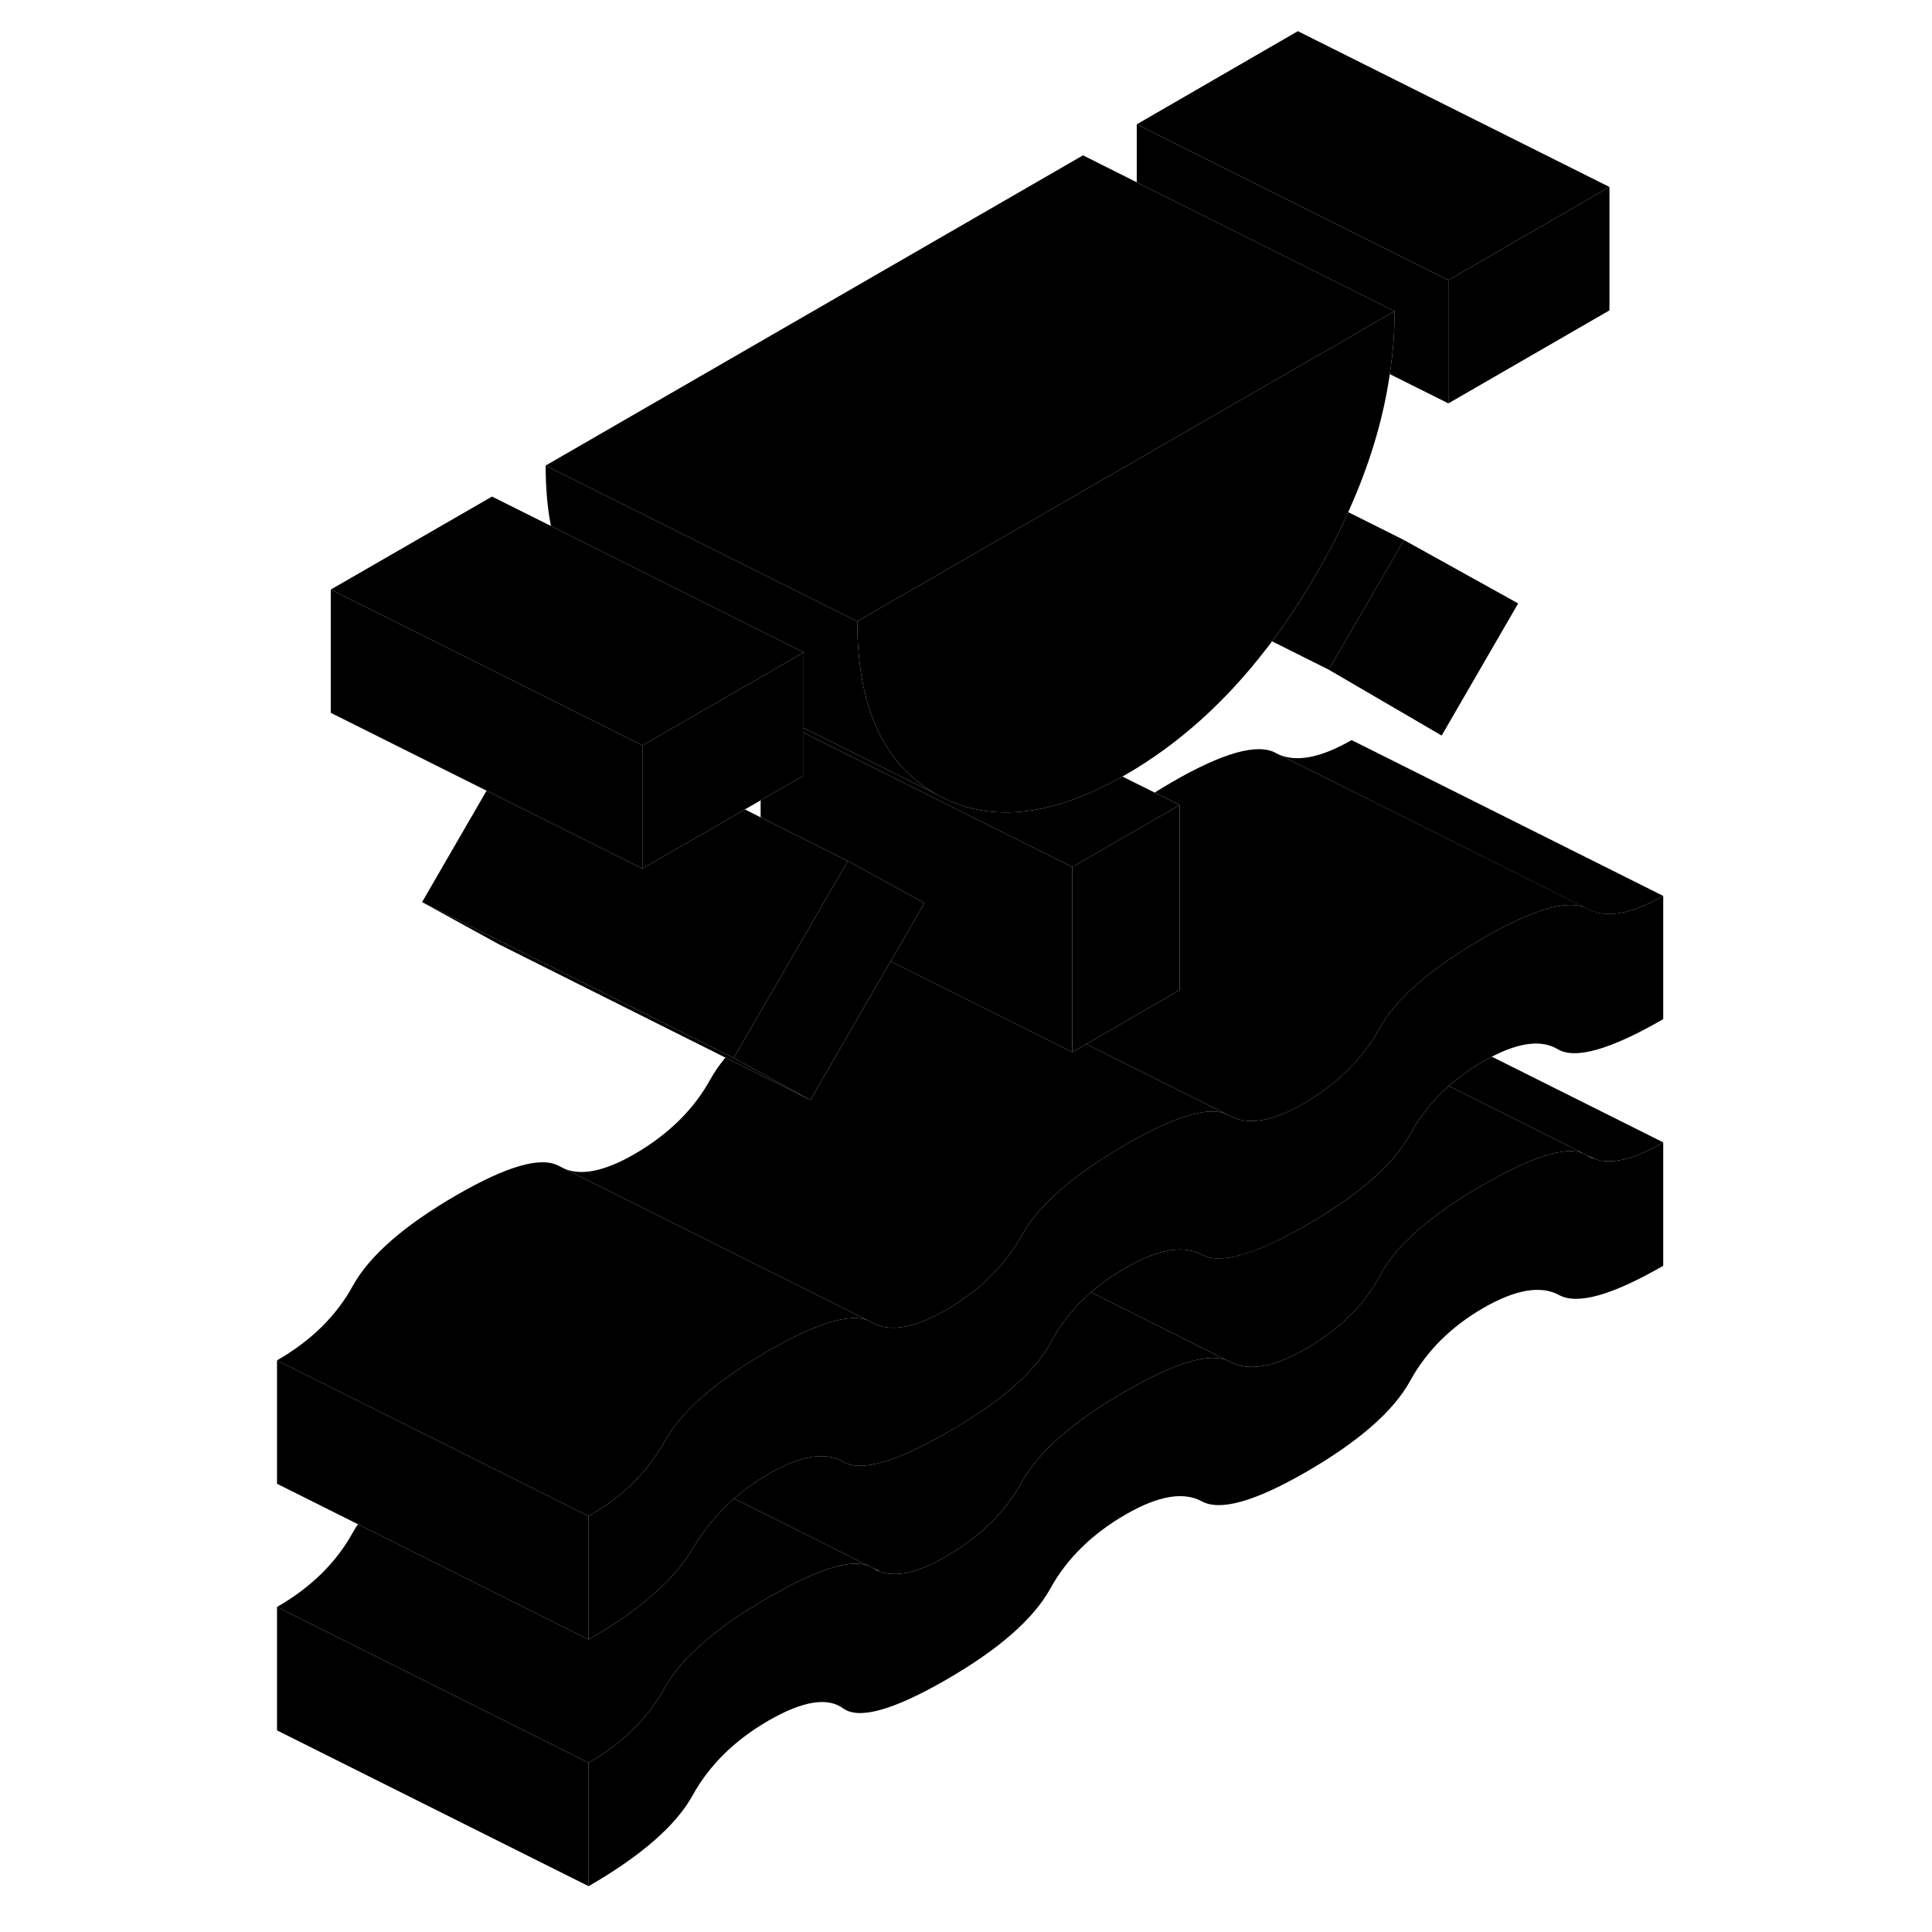 <svg width="48" height="48" viewBox="0 0 94 124" class="pr-icon-iso-duotone-secondary"
     xmlns="http://www.w3.org/2000/svg" stroke-width="1px" stroke-linecap="round" stroke-linejoin="round">
    <path d="M82.439 38.73L77.529 47.21L70.279 42.98L75.109 34.66L82.439 38.73Z" class="pr-icon-iso-duotone-primary-stroke" stroke-linejoin="round"/>
    <path d="M88.299 12V19.92L77.959 25.89V17.98L88.299 12Z" class="pr-icon-iso-duotone-primary-stroke" stroke-linejoin="round"/>
    <path d="M91.749 73.32V81.24C88.469 83.13 86.249 83.76 85.069 83.12C83.889 82.48 82.269 82.76 80.199 83.95C78.129 85.15 76.559 86.71 75.499 88.64C74.439 90.57 72.209 92.52 68.819 94.48C65.539 96.37 63.319 97 62.139 96.36C60.959 95.72 59.339 96 57.269 97.19C55.079 98.45 53.459 100.05 52.399 101.98C51.329 103.91 49.109 105.86 45.709 107.82C42.319 109.77 40.129 110.38 39.119 109.65C38.109 108.91 36.519 109.17 34.329 110.43C32.149 111.69 30.529 113.29 29.459 115.22C28.399 117.15 26.169 119.1 22.779 121.06V113.14C24.969 111.88 26.589 110.28 27.649 108.35C28.719 106.42 30.939 104.47 34.329 102.52C37.499 100.69 39.649 100.02 40.789 100.52L41.019 100.64C41.149 100.72 41.289 100.8 41.439 100.85H41.479L41.509 100.88C42.539 101.25 43.949 100.93 45.709 99.9C47.899 98.64 49.519 97.05 50.589 95.11C51.649 93.18 53.879 91.23 57.269 89.28C60.329 87.51 62.479 86.84 63.709 87.29L63.949 87.4C65.129 88.04 66.749 87.76 68.819 86.56C70.999 85.3 72.599 83.72 73.599 81.82C74.609 79.92 76.809 77.99 80.199 76.04C83.369 74.21 85.519 73.54 86.649 74.04L86.879 74.16C87.019 74.25 87.169 74.33 87.339 74.38C88.389 74.77 89.859 74.42 91.749 73.32Z" class="pr-icon-iso-duotone-primary-stroke" stroke-linejoin="round"/>
    <path d="M91.749 57.5V65.41C88.359 67.37 86.099 68.01 84.979 67.34C83.959 66.73 82.549 66.89 80.749 67.82C80.569 67.91 80.389 68.01 80.199 68.12C79.389 68.59 78.649 69.12 77.989 69.7C76.969 70.6 76.139 71.64 75.499 72.81C74.439 74.75 72.209 76.69 68.819 78.65C65.539 80.54 63.319 81.17 62.139 80.53C60.959 79.89 59.339 80.17 57.269 81.36C56.429 81.84 55.679 82.37 55.019 82.94C53.949 83.88 53.099 84.93 52.479 86.1C51.479 88 49.279 89.93 45.889 91.89C42.499 93.85 40.239 94.49 39.119 93.82C37.999 93.15 36.399 93.41 34.329 94.6C33.529 95.07 32.789 95.59 32.119 96.18C31.069 97.1 30.179 98.17 29.459 99.39C28.289 101.39 26.059 103.34 22.779 105.23V97.31C23.079 97.13 23.379 96.95 23.659 96.76C23.849 96.64 24.049 96.51 24.219 96.37C24.279 96.33 24.349 96.28 24.409 96.23C24.609 96.08 24.809 95.92 24.999 95.75C25.219 95.57 25.419 95.38 25.619 95.19L25.639 95.17C25.789 95.03 25.929 94.89 26.049 94.74C26.079 94.71 26.099 94.69 26.119 94.66C26.209 94.56 26.299 94.47 26.379 94.37C26.469 94.27 26.549 94.17 26.619 94.06C26.739 93.91 26.849 93.77 26.959 93.61C27.089 93.44 27.209 93.26 27.309 93.09C27.429 92.91 27.539 92.71 27.649 92.52C28.719 90.59 30.939 88.65 34.329 86.69C37.369 84.94 39.479 84.29 40.669 84.73L40.869 84.83C40.869 84.83 40.909 84.85 40.929 84.86C42.049 85.53 43.649 85.27 45.709 84.08C46.189 83.8 46.649 83.51 47.069 83.19C47.219 83.09 47.359 82.98 47.489 82.88C47.649 82.76 47.789 82.64 47.929 82.51C48.079 82.39 48.219 82.26 48.359 82.12C48.449 82.05 48.529 81.97 48.609 81.88C49.089 81.41 49.519 80.91 49.889 80.38C50.149 80.03 50.379 79.66 50.589 79.28C51.649 77.35 53.879 75.41 57.269 73.45C60.329 71.68 62.459 71.02 63.669 71.48L63.849 71.57C63.849 71.57 63.879 71.58 63.899 71.59C65.049 72.25 66.629 72 68.649 70.84C69.859 70.14 70.889 69.34 71.749 68.43C71.929 68.25 72.089 68.06 72.249 67.87C72.399 67.69 72.549 67.51 72.679 67.33C72.729 67.27 72.779 67.2 72.829 67.13C73.079 66.78 73.309 66.42 73.519 66.04C73.769 65.59 74.079 65.13 74.459 64.68C75.689 63.2 77.599 61.71 80.199 60.21C83.459 58.32 85.689 57.69 86.869 58.32H86.879C88.059 58.97 89.679 58.69 91.749 57.5Z" class="pr-icon-iso-duotone-primary-stroke" stroke-linejoin="round"/>
    <path d="M36.58 41.87V49.78L33.819 51.37L32.809 51.95L26.23 55.75V47.84L32.08 44.47L36.58 41.87Z" class="pr-icon-iso-duotone-primary-stroke" stroke-linejoin="round"/>
    <path d="M22.779 113.14V121.06L2.779 111.06V103.14L8.839 106.17L22.779 113.14Z" class="pr-icon-iso-duotone-primary-stroke" stroke-linejoin="round"/>
    <path d="M22.779 97.31V105.23L13.819 100.75L7.979 97.83L2.779 95.23V87.31L8.819 90.33L13.809 92.82L22.779 97.31Z" class="pr-icon-iso-duotone-primary-stroke" stroke-linejoin="round"/>
    <path d="M91.749 57.5C89.679 58.69 88.059 58.97 86.879 58.33H86.869L66.959 48.37C68.129 48.96 69.729 48.66 71.749 47.5L91.749 57.5Z" class="pr-icon-iso-duotone-primary-stroke" stroke-linejoin="round"/>
    <path d="M86.87 58.32C85.69 57.69 83.46 58.32 80.2 60.21C77.6 61.71 75.69 63.2 74.46 64.68C74.08 65.13 73.77 65.59 73.52 66.04C73.31 66.42 73.08 66.78 72.83 67.13C72.78 67.2 72.73 67.27 72.68 67.33C72.55 67.51 72.4 67.69 72.25 67.87C72.09 68.06 71.93 68.25 71.75 68.43C70.89 69.34 69.86 70.14 68.65 70.84C66.63 72 65.05 72.25 63.9 71.59C63.88 71.58 63.87 71.57 63.85 71.57L63.67 71.48L54.72 67.01L60.71 63.54V51.67L59.11 50.87C59.46 50.65 59.82 50.43 60.2 50.21C63.46 48.32 65.69 47.69 66.87 48.32L66.96 48.37L86.87 58.32Z" class="pr-icon-iso-duotone-primary-stroke" stroke-linejoin="round"/>
    <path d="M63.669 71.48C62.459 71.02 60.33 71.68 57.27 73.45C53.88 75.41 51.65 77.35 50.59 79.28C50.38 79.66 50.15 80.03 49.889 80.38C49.52 80.91 49.09 81.41 48.609 81.88C48.529 81.97 48.45 82.05 48.359 82.12C48.219 82.26 48.08 82.39 47.929 82.51C47.789 82.64 47.65 82.76 47.489 82.88C47.359 82.98 47.219 83.09 47.069 83.19C46.65 83.51 46.19 83.8 45.709 84.08C43.65 85.27 42.05 85.53 40.929 84.86C40.91 84.85 40.889 84.84 40.87 84.83L40.669 84.73L21.27 75.03C22.369 75.47 23.849 75.15 25.709 74.08C27.899 72.81 29.52 71.22 30.59 69.28C30.849 68.81 31.169 68.35 31.559 67.88L37.01 70.6L42.16 61.7L51.95 66.59L53.819 67.53L54.719 67.01L63.669 71.48Z" class="pr-icon-iso-duotone-primary-stroke" stroke-linejoin="round"/>
    <path d="M40.669 84.73C39.479 84.29 37.369 84.94 34.329 86.69C30.939 88.65 28.719 90.59 27.649 92.52C27.539 92.71 27.429 92.91 27.309 93.09C27.209 93.26 27.089 93.44 26.959 93.61C26.849 93.77 26.739 93.91 26.619 94.06C26.549 94.17 26.469 94.27 26.379 94.37C26.299 94.47 26.209 94.56 26.119 94.66C26.099 94.69 26.079 94.71 26.049 94.74C25.919 94.89 25.779 95.03 25.639 95.17L25.619 95.19C25.419 95.38 25.219 95.57 24.999 95.75C24.809 95.92 24.609 96.08 24.409 96.23C24.349 96.28 24.279 96.33 24.219 96.37C24.039 96.51 23.849 96.64 23.659 96.76C23.379 96.95 23.079 97.13 22.779 97.31L13.809 92.82L8.819 90.33L2.779 87.31C4.969 86.05 6.589 84.46 7.649 82.52C8.719 80.59 10.939 78.65 14.329 76.69C17.549 74.83 19.729 74.21 20.869 74.83L21.269 75.03L40.669 84.73Z" class="pr-icon-iso-duotone-primary-stroke" stroke-linejoin="round"/>
    <path d="M60.709 51.67V63.54L54.719 67.01L53.819 67.53V55.65L60.709 51.67Z" class="pr-icon-iso-duotone-primary-stroke" stroke-linejoin="round"/>
    <path d="M37.009 70.6L31.559 67.88L17.009 60.6L12.089 57.9L17.119 60.41L31.709 67.71L32.089 67.9L37.009 70.6Z" class="pr-icon-iso-duotone-primary-stroke" stroke-linejoin="round"/>
    <path d="M39.419 55.26L37.139 59.19L32.879 66.54L32.089 67.9L31.709 67.71L17.119 60.41L12.089 57.9L16.229 50.75L21.259 53.26L26.229 55.75L32.809 51.95L33.819 52.46L38.519 54.81L39.419 55.26Z" class="pr-icon-iso-duotone-primary-stroke" stroke-linejoin="round"/>
    <path d="M88.299 12L77.959 17.98L65.299 11.65L57.959 7.98L68.299 2L88.299 12Z" class="pr-icon-iso-duotone-primary-stroke" stroke-linejoin="round"/>
    <path d="M74.51 19.97L70.62 22.22L61.15 27.68L60.859 27.85L51.19 33.43L51.12 33.47L40.02 39.88L38.34 39.04L20.02 29.88L54.51 9.97L57.959 11.7L61.849 13.64L74.51 19.97Z" class="pr-icon-iso-duotone-primary-stroke" stroke-linejoin="round"/>
    <path d="M77.959 17.98V25.89L74.199 24.011C74.409 22.651 74.509 21.311 74.509 19.971L61.849 13.64L57.959 11.7V7.98L65.299 11.65L77.959 17.98Z" class="pr-icon-iso-duotone-primary-stroke" stroke-linejoin="round"/>
    <path d="M74.51 19.97C74.51 21.31 74.409 22.65 74.2 24.01C73.779 26.92 72.889 29.87 71.529 32.87C70.939 34.2 70.24 35.54 69.46 36.88C68.57 38.41 67.639 39.84 66.639 41.16C66.54 41.31 66.43 41.46 66.309 41.6C63.65 45.06 60.639 47.76 57.27 49.71C57.19 49.75 57.109 49.8 57.039 49.84C52.37 52.47 48.38 52.85 45.069 50.96C42.95 49.75 41.489 47.84 40.709 45.21C40.419 44.24 40.219 43.17 40.12 42.01C40.05 41.33 40.02 40.62 40.02 39.88L51.12 33.47L51.19 33.43L60.859 27.85L61.15 27.68L70.62 22.22L74.51 19.97Z" class="pr-icon-iso-duotone-primary-stroke" stroke-linejoin="round"/>
    <path d="M75.11 34.66L70.28 42.98L66.64 41.16C67.64 39.84 68.57 38.41 69.46 36.88C70.24 35.54 70.94 34.2 71.53 32.87L75.11 34.66Z" class="pr-icon-iso-duotone-primary-stroke" stroke-linejoin="round"/>
    <path d="M77.53 47.21L66.31 41.6" class="pr-icon-iso-duotone-primary-stroke" stroke-linejoin="round"/>
    <path d="M36.58 41.87L32.08 44.47L26.23 47.84L13.579 41.51L6.229 37.84L16.579 31.87L20.36 33.76L34.76 40.96L36.58 41.87Z" class="pr-icon-iso-duotone-primary-stroke" stroke-linejoin="round"/>
    <path d="M45.069 50.96L40.709 48.78L36.58 46.72V41.87L34.76 40.96L20.36 33.76C20.13 32.58 20.02 31.29 20.02 29.88L38.34 39.04L40.02 39.88C40.02 40.62 40.05 41.33 40.12 42.01C40.219 43.17 40.419 44.24 40.709 45.21C41.489 47.84 42.95 49.75 45.069 50.96Z" class="pr-icon-iso-duotone-primary-stroke" stroke-linejoin="round"/>
    <path d="M60.709 51.67L53.819 55.65L53.769 55.62L40.709 49.1L36.579 47.03V46.72L40.709 48.78L45.069 50.96C48.379 52.85 52.369 52.47 57.039 49.84L59.109 50.87L60.709 51.67Z" class="pr-icon-iso-duotone-primary-stroke" stroke-linejoin="round"/>
    <path d="M44.329 57.96L42.359 61.37L42.159 61.7L37.009 70.6L32.089 67.9L32.879 66.54L37.139 59.19L39.419 55.26L44.329 57.96Z" class="pr-icon-iso-duotone-primary-stroke" stroke-linejoin="round"/>
    <path d="M53.819 55.65V67.53L51.949 66.59L42.159 61.7L42.359 61.37L44.329 57.96L39.419 55.26L38.519 54.81L33.819 52.46V51.37L36.579 49.78V47.03L40.709 49.1L53.769 55.62L53.819 55.65Z" class="pr-icon-iso-duotone-primary-stroke" stroke-linejoin="round"/>
    <path d="M26.23 47.84V55.75L21.259 53.26L16.23 50.75L6.229 45.75V37.84L13.579 41.51L26.23 47.84Z" class="pr-icon-iso-duotone-primary-stroke" stroke-linejoin="round"/>
    <path d="M40.789 100.52C39.649 100.02 37.499 100.69 34.329 102.52C30.939 104.47 28.719 106.42 27.649 108.35C26.589 110.28 24.969 111.88 22.779 113.14L8.839 106.17L2.779 103.14C4.969 101.88 6.589 100.28 7.649 98.35C7.749 98.18 7.849 98 7.979 97.83L13.819 100.75L22.779 105.23C26.059 103.34 28.289 101.39 29.459 99.39C30.179 98.17 31.069 97.1 32.119 96.18L40.789 100.52Z" class="pr-icon-iso-duotone-primary-stroke" stroke-linejoin="round"/>
    <path d="M63.709 87.29C62.479 86.84 60.329 87.51 57.269 89.279C53.879 91.23 51.649 93.18 50.589 95.109C49.519 97.049 47.899 98.639 45.709 99.9C43.949 100.93 42.539 101.25 41.509 100.88L41.479 100.859L41.249 100.75L41.019 100.64L40.789 100.52L32.119 96.179C32.789 95.589 33.529 95.07 34.329 94.6C36.399 93.409 37.999 93.15 39.119 93.82C40.239 94.49 42.499 93.85 45.889 91.889C49.279 89.93 51.479 87.999 52.479 86.1C53.099 84.93 53.949 83.879 55.019 82.939L63.709 87.29Z" class="pr-icon-iso-duotone-primary-stroke" stroke-linejoin="round"/>
    <path d="M91.749 73.32C89.859 74.42 88.389 74.77 87.339 74.38L86.879 74.16L86.649 74.04L77.989 69.7C78.649 69.12 79.389 68.59 80.199 68.12C80.389 68.01 80.569 67.91 80.749 67.82L91.749 73.32Z" class="pr-icon-iso-duotone-primary-stroke" stroke-linejoin="round"/>
    <path d="M86.65 74.04C85.519 73.54 83.37 74.21 80.2 76.04C76.809 77.99 74.609 79.92 73.6 81.82C72.6 83.72 70.999 85.3 68.82 86.56C66.749 87.76 65.129 88.04 63.95 87.4L63.709 87.29L55.02 82.94C55.679 82.37 56.429 81.84 57.27 81.36C59.34 80.17 60.959 79.89 62.139 80.53C63.319 81.17 65.54 80.53 68.82 78.65C72.21 76.69 74.439 74.75 75.499 72.81C76.139 71.64 76.969 70.6 77.99 69.7L86.65 74.04Z" class="pr-icon-iso-duotone-primary-stroke" stroke-linejoin="round"/>
    <path d="M87.699 74.56L87.339 74.38" class="pr-icon-iso-duotone-primary-stroke" stroke-linejoin="round"/>
    <path d="M41.439 100.85L41.249 100.75" class="pr-icon-iso-duotone-primary-stroke" stroke-linejoin="round"/>
</svg>